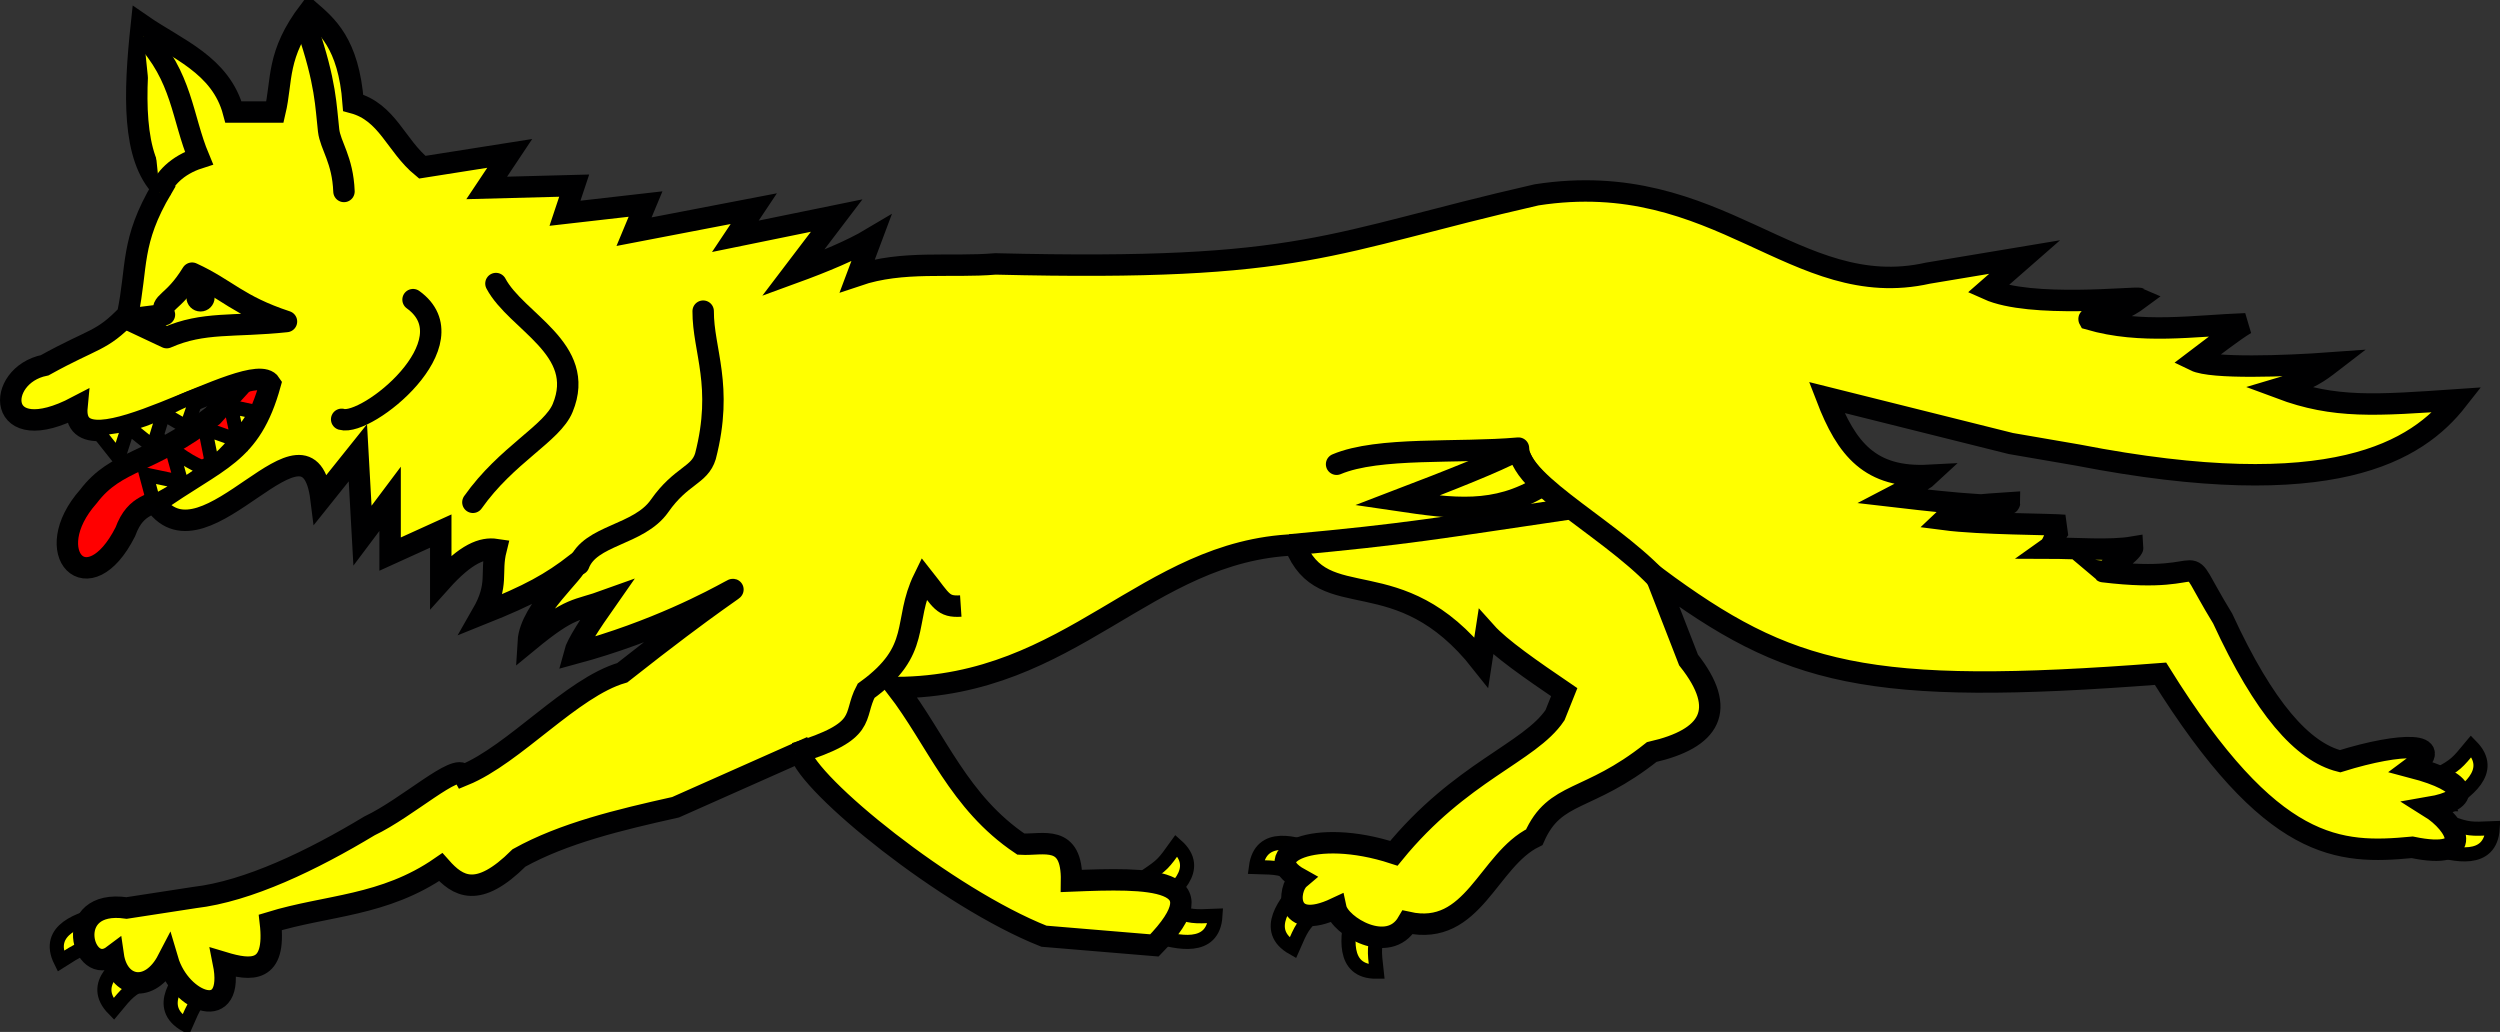 <?xml version="1.0" encoding="UTF-8" standalone="no"?>
<!-- Created with Inkscape (http://www.inkscape.org/) -->
<svg xmlns:dc="http://purl.org/dc/elements/1.1/" xmlns:cc="http://creativecommons.org/ns#" xmlns:rdf="http://www.w3.org/1999/02/22-rdf-syntax-ns#" xmlns:svg="http://www.w3.org/2000/svg" xmlns="http://www.w3.org/2000/svg" version="1.0" width="354.075" height="146.153" id="svg1403">
  <rect width="100%" height="100%" fill="#333333" stroke="none"/>
  <defs id="defs1405"/>
  <g id="g4880" style="fill:#ffff00">
    <g id="g4868" style="fill:#ffff00">
      <path d="m344.6,120.2   c2.911,0.834 8.134,2.166 8.443,-2.894 -3.238,0.141 -3.386,0.118 -6.049,-0.738 -0.659,1.827 -1.994,2.519 -2.394,3.632   z " id="path4698-7-2-7-2-2" style="fill:#ffff00;fill-opacity:1;stroke:#000000;stroke-width:2;stroke-linecap:butt;stroke-linejoin:miter;stroke-miterlimit:4;stroke-opacity:1;stroke-dasharray:none"/>
      <path d="m346.5,113.9   c2.567,-1.605 7.052,-4.596 3.499,-8.211 -2.062,2.5 -2.178,2.595 -4.596,4.001 0.917,1.712 0.538,3.167 1.097,4.21   z " id="path4698-7-2-7-2-0-0" style="fill:#ffff00;fill-opacity:1;stroke:#000000;stroke-width:2;stroke-linecap:butt;stroke-linejoin:miter;stroke-miterlimit:4;stroke-opacity:1;stroke-dasharray:none"/>
      <path d="m163.7,128.2   c2.449,-1.781 6.714,-5.077 2.917,-8.435 -1.883,2.638 -1.992,2.741 -4.306,4.312 1.034,1.643 0.757,3.122 1.388,4.123   z " id="path4698-7-2-7-2-0" style="fill:#ffff00;fill-opacity:1;stroke:#000000;stroke-width:2;stroke-linecap:butt;stroke-linejoin:miter;stroke-miterlimit:4;stroke-opacity:1;stroke-dasharray:none"/>
      <path d="m163.7,132.6   c2.911,0.834 8.134,2.166 8.443,-2.894 -3.238,0.141 -3.386,0.118 -6.049,-0.738 -0.659,1.827 -1.994,2.519 -2.394,3.632   z " id="path4698-7-2-7-2" style="fill:#ffff00;fill-opacity:1;stroke:#000000;stroke-width:2;stroke-linecap:butt;stroke-linejoin:miter;stroke-miterlimit:4;stroke-opacity:1;stroke-dasharray:none"/>
      <path d="m184.2,125.4   c-2.025,2.251 -5.512,6.362 -1.1,8.857 1.293,-2.972 1.378,-3.095 3.315,-5.113 -1.353,-1.393 -1.39,-2.896 -2.215,-3.744   z " id="path4698-7-2-7" style="fill:#ffff00;fill-opacity:1;stroke:#000000;stroke-width:2;stroke-linecap:butt;stroke-linejoin:miter;stroke-miterlimit:4;stroke-opacity:1;stroke-dasharray:none"/>
      <path d="m191.5,129.4   c-0.628,2.962 -1.593,8.265 3.476,8.22 -0.366,-3.22 -0.354,-3.37 0.314,-6.085 -1.868,-0.53 -2.652,-1.814 -3.791,-2.135   z " id="path4698-7-2-6" style="fill:#ffff00;fill-opacity:1;stroke:#000000;stroke-width:2;stroke-linecap:butt;stroke-linejoin:miter;stroke-miterlimit:4;stroke-opacity:1;stroke-dasharray:none"/>
      <path d="m186.5,120.5   c-2.846,-1.035 -7.963,-2.728 -8.624,2.298 3.24,0.086 3.386,0.118 5.982,1.158 0.784,-1.776 2.165,-2.374 2.642,-3.457   z " id="path4698-70" style="fill:#ffff00;fill-opacity:1;stroke:#000000;stroke-width:2;stroke-linecap:butt;stroke-linejoin:miter;stroke-miterlimit:4;stroke-opacity:1;stroke-dasharray:none"/>
      <path d="m27.4,136.3   c-2.025,2.251 -5.512,6.362 -1.1,8.857 1.293,-2.972 1.378,-3.095 3.315,-5.113 -1.353,-1.393 -1.39,-2.896 -2.215,-3.744   z " id="path4698-7-2" style="fill:#ffff00;fill-opacity:1;stroke:#000000;stroke-width:2;stroke-linecap:butt;stroke-linejoin:miter;stroke-miterlimit:4;stroke-opacity:1;stroke-dasharray:none"/>
      <path d="m14.46,129.4   c-2.938,0.734 -8.127,2.192 -5.865,6.728 2.734,-1.741 2.873,-1.795 5.607,-2.385 -0.343,-1.911 0.467,-3.178 0.257,-4.343   z " id="path4698" style="fill:#ffff00;fill-opacity:1;stroke:#000000;stroke-width:2;stroke-linecap:butt;stroke-linejoin:miter;stroke-miterlimit:4;stroke-opacity:1;stroke-dasharray:none"/>
      <path d="m19.6,134.7   c-2.567,1.606 -7.052,4.596 -3.499,8.211 2.062,-2.5 2.178,-2.595 4.596,-4.001 -0.917,-1.712 -0.538,-3.167 -1.097,-4.21   z " id="path4698-7" style="fill:#ffff00;fill-opacity:1;stroke:#000000;stroke-width:2;stroke-linecap:butt;stroke-linejoin:miter;stroke-miterlimit:4;stroke-opacity:1;stroke-dasharray:none"/>
    </g>
    <g id="langued" style="fill:#ff0000">
      <path d="m30.13,58.91   c-8.947,6.949 -13.56,6.079 -17.61,11.41 -7.073,7.985 -0.01,15.39 5.233,4.995 1.557,-4.224 3.912,-3.513 6.505,-5.647   l17.93,-11.41 -5.543,-6.521 -6.521,7.174   z " id="path6527" style="fill:#ff0000;fill-opacity:1;fill-rule:evenodd;stroke:#000000;stroke-width:3.035;stroke-linecap:butt;stroke-linejoin:round;stroke-miterlimit:4;stroke-opacity:1;stroke-dasharray:none"/>
    </g>
    <path d="m17.93,128.6   c-9.288,-1.352 -6.256,10.01 -1.891,6.712 0.668,4.65 5.214,5.466 7.714,0.652 1.812,6.144 9.628,9.019 7.882,0.349 3.97,1.199 7.498,1.543 6.656,-5.678 8.043,-2.469 16.09,-2.266 24.13,-7.826 2.426,2.74 5.233,4.525 11.09,-1.304 6.291,-3.491 14.17,-5.39 22.17,-7.174   l17.61,-7.826   c1.147,4.693 20.86,20.66 34.56,26.09   l15.65,1.304   c9.53,-9.765 -0.852,-9.573 -11.74,-9.13 0.11,-6.742 -4.006,-5.031 -7.174,-5.217 -8.818,-5.917 -11.88,-14.71 -17.61,-22.17 24.92,-0.158 35.24,-19.41 56.41,-20.22 4.027,10.32 14.62,1.682 26.41,16.63   l0.652,-4.239   c2.029,2.27 6.501,5.355 11.09,8.478   l-1.304,3.261   c-3.587,5.326 -13.39,7.993 -22.82,19.56 -11.39,-3.722 -19.29,0.305 -13.37,3.587 -1.743,1.477 -2.124,7.619 5.155,4.197 0.543,2.532 7.456,6.658 10.17,1.998 9.313,2.08 11.35,-8.837 17.93,-12.06 2.932,-6.635 7.578,-4.853 16.63,-12.06 8.284,-1.893 10.84,-5.936 5.217,-13.04   l-4.565,-11.74   c18.76,13.89 29.68,16.9 71.41,13.69 15.77,25.33 25.28,25.56 35.65,24.58 9.151,1.908 6.352,-3.263 2.495,-5.668 5.913,-1.014 5.539,-3.534 -2.456,-5.633 4.763,-3.523 -1.375,-3.655 -10.26,-0.888 -5.298,-1.332 -10.73,-7.419 -16.63,-20.22 -6.824,-11.16 -0.004,-4.574 -16.92,-6.632 0.18,0.155 4.258,-2.873 4.204,-3.476 -3.229,0.548 -8.037,0.15 -11.97,0.142 0.922,-0.657 0.947,-2.712 2.275,-3.222 -1.98,-0.189 -11.77,-0.143 -17.05,-0.833 2.287,-2.201 5.468,-2.064 9.281,-2.348 0.008,1.069 -13.66,-0.589 -16.45,-0.913 0,0 4.244,-2.21 5.062,-2.987 -8.366,0.447 -11.7,-3.703 -14.52,-11.03   l26.09,6.521 9.456,1.63   c36.17,7.027 48.09,-0.534 53.8,-7.826 -11.63,0.799 -17.39,1.256 -25.11,-1.63 4.098,-1.196 5.618,-2.391 7.173,-3.587 -6.448,0.471 -16.86,0.832 -19.24,-0.326 2.391,-1.811 5.434,-4.18 7.174,-5.217 -7.391,0.275 -14.78,1.496 -22.17,-0.652 -0.195,-0.352 3.35,-0.083 7.174,-2.935 -0.543,-0.253 -15.43,1.436 -21.52,-1.304   l5.217,-4.565 -13.69,2.282   c-18.8,4.226 -29.62,-15.09 -55.43,-11.09 -29.7,6.785 -32.59,10.87 -76.63,9.782 -6.413,0.543 -13.15,-0.543 -19.56,1.63   l1.956,-5.217   c-2.735,1.63 -6.617,3.261 -11.09,4.891   l6.195,-8.152 -14.35,2.935 2.609,-3.913 -16.96,3.261 1.63,-3.913 -11.41,1.304 1.304,-3.913 -12.39,0.326 3.261,-4.891 -12.39,1.956   C56.03,20.59 54.9,15.87 50.02,14.56 49.38,6.066 46.19,3.577 43.83,1.518   c-4.758,6.256 -3.812,9.779 -4.891,14.35   l-5.869,0   c-1.776,-6.702 -8.034,-8.922 -13.04,-12.39 -1.061,9.898 -1.319,18.79 2.935,23.15 -4.535,7.655 -3.455,11.05 -4.891,17.93 -3.791,3.913 -4.677,3.261 -11.74,7.174 -7.056,1.43 -7.015,11.95 4.565,5.869 -1.014,10.51 24.79,-7.304 27.39,-3.261 -2.821,10.22 -7.397,10.59 -16.3,16.96 7.084,9.95 21.66,-15.32 23.48,-0.652   l5.217,-6.521 0.652,11.74 3.913,-5.217 0,7.826 7.174,-3.261 0,7.174   c3.616,-4.041 5.938,-4.847 7.826,-4.565 -0.842,3.37 0.459,4.919 -1.956,9.13 6.78,-2.716 9.663,-4.319 13.37,-7.174 0.164,1.034 -6.575,6.468 -6.847,11.09 6.184,-5.093 6.677,-4.27 11.09,-5.869 -2.347,3.344 -4.215,6.209 -4.565,7.556 23.05,-6.226 33.18,-18.13 6.792,2.72 -7.174,2.084 -15.27,11.57 -22.44,14.51 -0.977,-1.849 -7.976,4.63 -13.35,7.174 -8.102,4.886 -17.2,9.275 -24.81,10.16   z " id="path4621" style="fill:#ffff00;fill-opacity:1;fill-rule:evenodd;stroke:#000001;stroke-width:3.035;stroke-linecap:butt;stroke-linejoin:miter;stroke-miterlimit:4;stroke-opacity:1;stroke-dasharray:none"/>
    <path d="m20.35,5.104   c5.491,5.761 5.418,11.52 7.826,17.28 -3.098,0.996 -5.026,3.034 -5.543,4.891   " id="path5508" style="fill:#ffff00;fill-opacity:1;fill-rule:evenodd;stroke:#000001;stroke-width:3.035;stroke-linecap:butt;stroke-linejoin:miter;stroke-miterlimit:4;stroke-opacity:1;stroke-dasharray:none"/>
    <path d="m43.5,3.963   c2.693,7.824 2.642,11.09 3.04,14.5 0.256,2.193 2.002,4.116 2.177,8.654   " id="path6396" style="fill:#ffff00;fill-opacity:1;fill-rule:evenodd;stroke:#000001;stroke-width:3.035;stroke-linecap:round;stroke-linejoin:round;stroke-miterlimit:4;stroke-opacity:1;stroke-dasharray:none"/>
    <path d="m99.59,44.07   c-0.029,5.541 2.9,10.55 0.326,20.54 -0.835,2.761 -3.453,2.698 -6.496,7.039 -2.946,4.215 -9.864,4.06 -11.44,8.286   " id="path6398" style="fill:#ffff00;fill-opacity:1;fill-rule:evenodd;stroke:#000001;stroke-width:3.035;stroke-linecap:round;stroke-linejoin:round;stroke-miterlimit:4;stroke-opacity:1;stroke-dasharray:none"/>
    <path d="m70.24,40.16   c2.882,5.434 12.92,9.239 9.456,17.61 -1.468,3.605 -7.961,6.621 -12.72,13.37   " id="path6400" style="fill:#ffff00;fill-opacity:1;fill-rule:evenodd;stroke:#000001;stroke-width:3.035;stroke-linecap:round;stroke-linejoin:round;stroke-miterlimit:4;stroke-opacity:1;stroke-dasharray:none"/>
    <path d="M58.5,42.44   C66.84,48.46 51.99,60.43 48.39,59.39   " id="path6402" style="fill:#ffff00;fill-opacity:1;fill-rule:evenodd;stroke:#000001;stroke-width:3.035;stroke-linecap:round;stroke-linejoin:round;stroke-miterlimit:4;stroke-opacity:1;stroke-dasharray:none"/>
    <path d="m112.6,106.7   c10.54,-3.176 8.084,-5.158 10.06,-8.861 8.03,-5.799 5.14,-9.673 8.197,-15.92 2.476,3.127 2.655,4.084 5.217,3.913   " id="path6407" style="fill:#ffff00;fill-opacity:1;fill-rule:evenodd;stroke:#000001;stroke-width:3.035;stroke-linecap:butt;stroke-linejoin:miter;stroke-miterlimit:4;stroke-opacity:1;stroke-dasharray:none"/>
    <path d="m189.3,65.75   c5.959,-2.512 17.17,-1.523 25.76,-2.282 0.078,5.264 14.47,12.09 20.87,19.89   " id="path6409" style="fill:#ffff00;fill-opacity:1;fill-rule:evenodd;stroke:#000001;stroke-width:3.035;stroke-linecap:round;stroke-linejoin:round;stroke-miterlimit:4;stroke-opacity:1;stroke-dasharray:none"/>
    <path d="m182.7,77.17   c16.76,-1.538 20.76,-2.333 39.96,-5.153   " id="path6411" style="fill:#ffff00;fill-opacity:1;fill-rule:evenodd;stroke:#000001;stroke-width:3.035;stroke-linecap:butt;stroke-linejoin:round;stroke-miterlimit:4;stroke-opacity:1;stroke-dasharray:none"/>
    <path d="m18.07,45.21 5.543,2.609   c5.217,-2.3 9.456,-1.484 16.96,-2.282 -6.913,-2.282 -8.413,-4.565 -13.37,-6.847 -2.74,4.474 -4.589,3.958 -3.913,5.869   l-5.217,0.652   z " id="path6405" style="fill:#ffff00;fill-opacity:1;fill-rule:evenodd;stroke:#000001;stroke-width:3.035;stroke-linecap:round;stroke-linejoin:round;stroke-miterlimit:4;stroke-opacity:1;stroke-dasharray:none"/>
    <path d="m30.4,42.12   c0,1.105 -0.895,2 -2,2 -1.105,0 -2,-0.895 -2,-2 0,-1.105 0.895,-2 2,-2 1.105,0 2,0.895 2,2   z " id="path6413" style="fill:#000000;fill-opacity:1;stroke:none"/>
    <path d="m214.8,63.85   c-2.774,1.524 -9.333,4.13 -16.93,7.033 7.978,1.175 13.92,2.019 20.58,-2.084 -2.852,-2.741 -2.669,-3.458 -3.647,-4.949   z " id="path3296" style="fill:#ffff00;stroke:#000000;stroke-width:3;stroke-linecap:butt;stroke-linejoin:miter;stroke-miterlimit:4;stroke-opacity:1;stroke-dasharray:none"/>
    <g id="g4864" style="fill:#ffff00">
      <path d="m21.75,71.14 -1.042,-3.907 4.949,1.042 -1.302,-4.689   c1.98,1.528 5.097,3.509 5.731,2.344   l-1.042,-5.21 4.67,1.652 -1.024,-4.778 3.647,0.781   c-3.725,5.692 -5.723,7.949 -14.59,12.76   z " id="path4068" style="fill:#ffff00;fill-opacity:1;stroke:#000000;stroke-width:2;stroke-linecap:butt;stroke-linejoin:miter;stroke-miterlimit:4;stroke-opacity:1;stroke-dasharray:none"/>
      <path d="m16.76,64.8 1.404,-4.338 3.529,2.83 1.447,-4.706 3.285,1.911 1.587,-4.558   c-5.993,2.18 -5.798,3.926 -14.47,4.804   z " id="path4068-3" style="fill:#ffff00;fill-opacity:1;stroke:#000000;stroke-width:2;stroke-linecap:butt;stroke-linejoin:miter;stroke-miterlimit:4;stroke-opacity:1;stroke-dasharray:none"/>
    </g>
  </g>
</svg>

